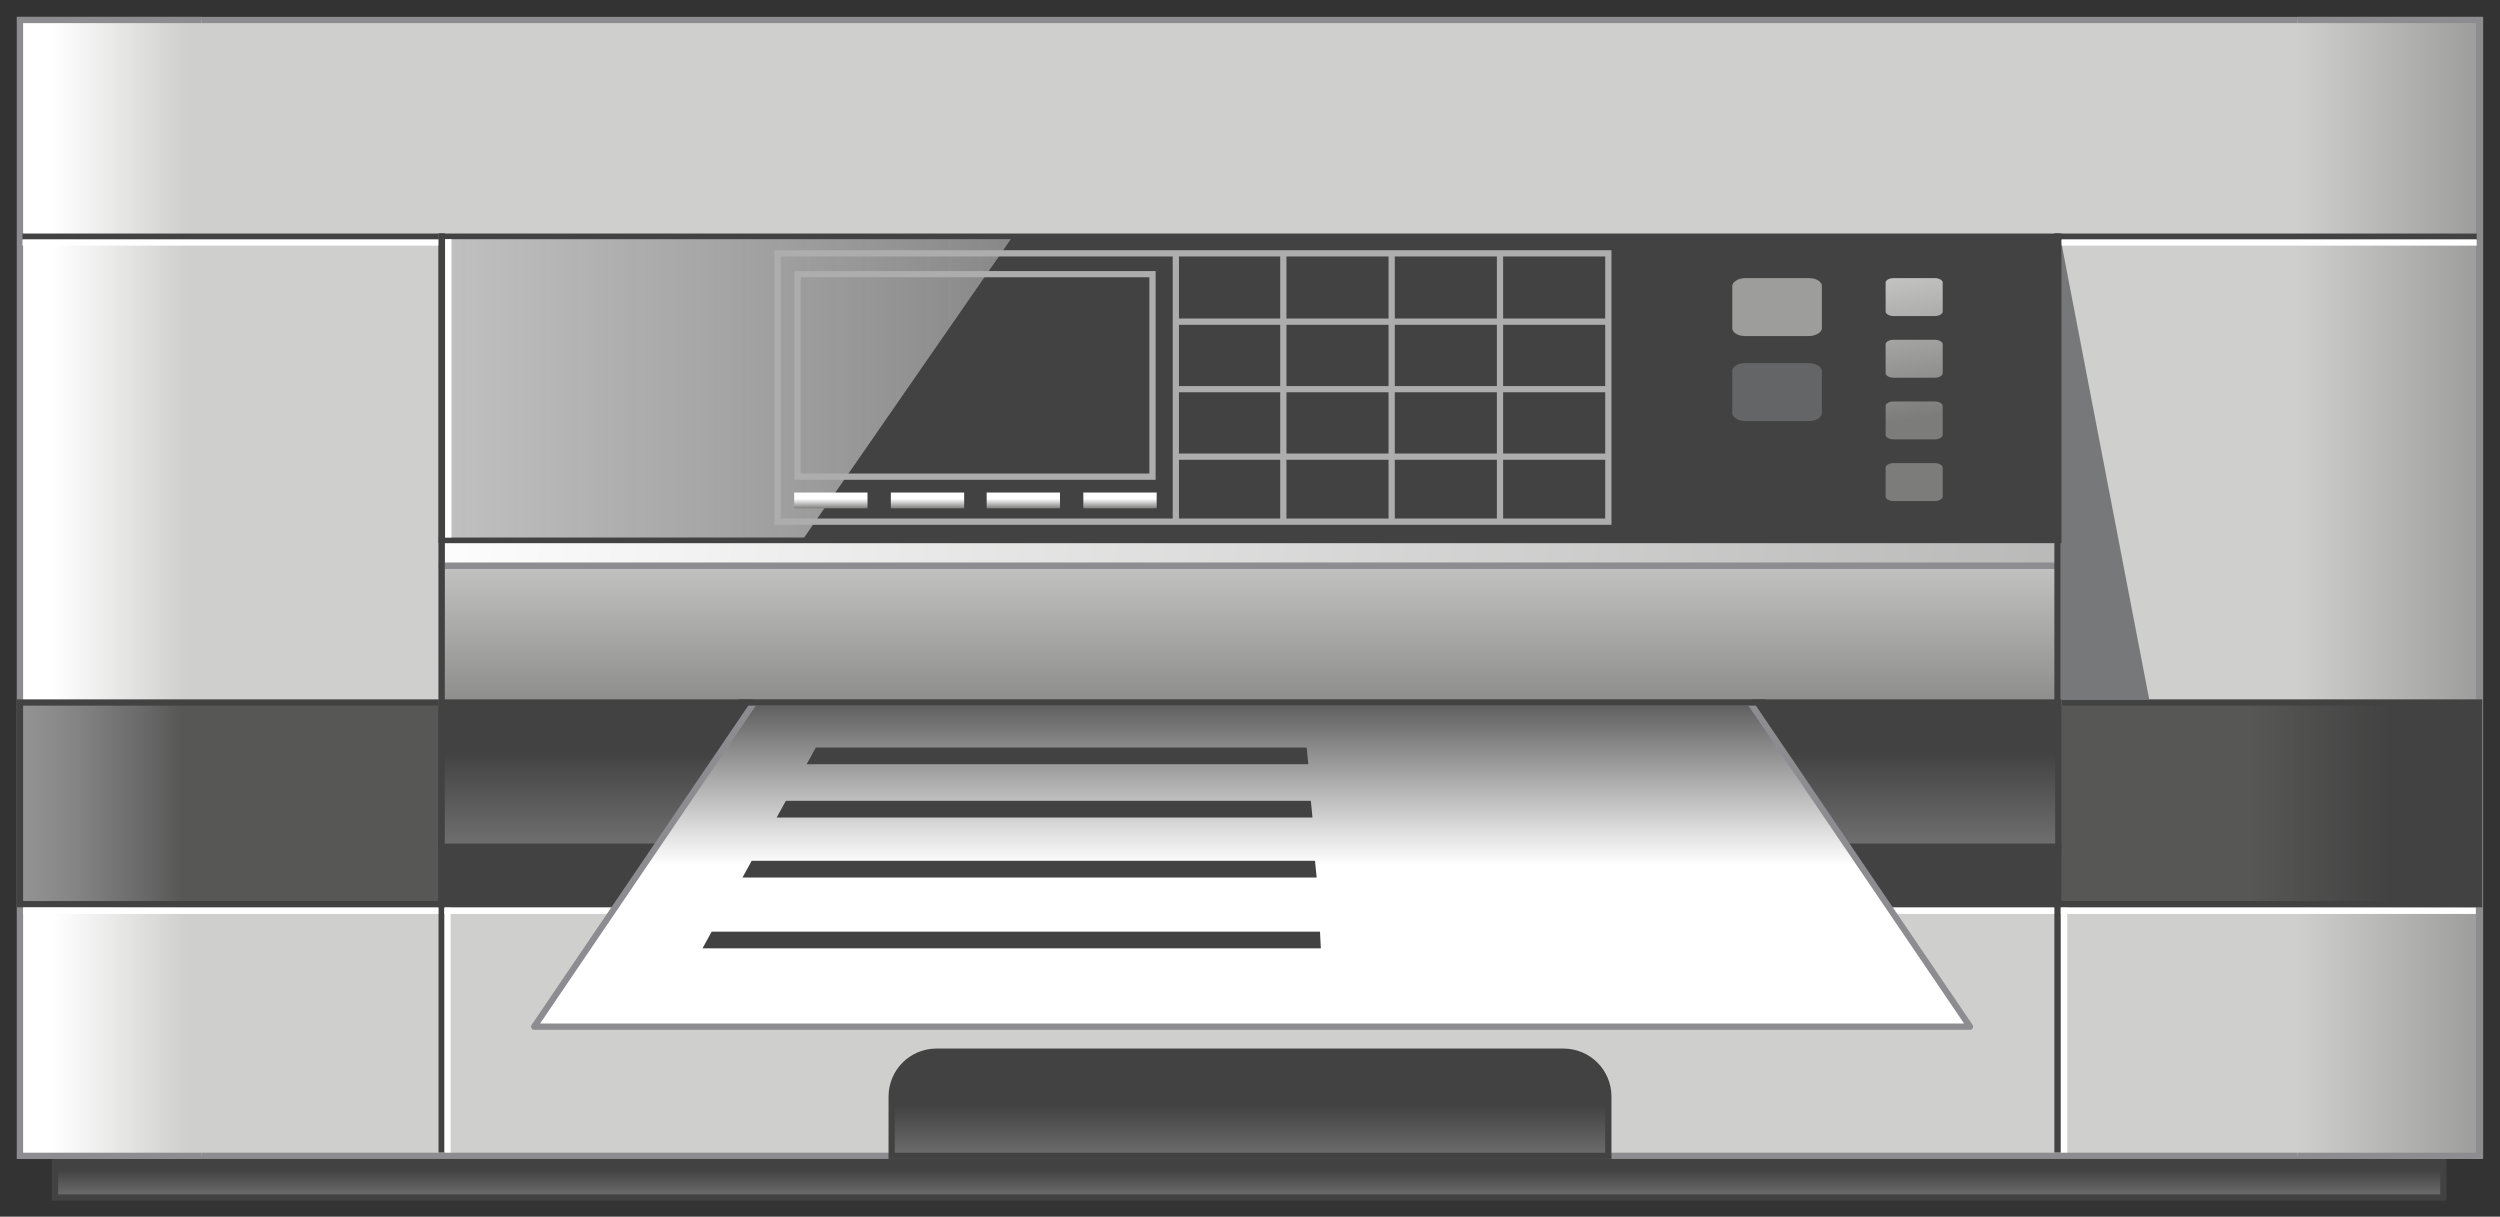 <?xml version="1.0" encoding="utf-8"?>

<!-- Copyright 2016 Siemens AG -->

<!-- Generator: Adobe Illustrator 16.0.4, SVG Export Plug-In . SVG Version: 6.00 Build 0)  -->
<!DOCTYPE svg PUBLIC "-//W3C//DTD SVG 1.1//EN" "http://www.w3.org/Graphics/SVG/1.1/DTD/svg11.dtd">
<svg version="1.1" id="PC_Hardware_Printer_Desktop"
	 xmlns="http://www.w3.org/2000/svg" xmlns:xlink="http://www.w3.org/1999/xlink" x="0px" y="0px" width="300px" height="146px"
	 viewBox="0 0 300 146" enable-background="new 0 0 300 146" xml:space="preserve">
<rect x="0" y="0" width="300" height="146" fill="#333333" stroke="none"/>
<linearGradient id="Base_2_" gradientUnits="userSpaceOnUse" x1="149.95" y1="154.072" x2="149.95" y2="140.418">
	<stop  offset="0" style="stop-color:#FFFFFF"/>
	<stop  offset="1" style="stop-color:#424242"/>
</linearGradient>
<rect id="Base_1_" x="6.6" y="138.7" fill="url(#Base_2_)" stroke="#424242" stroke-width="0.75" stroke-miterlimit="10" width="286.6" height="5"/>
<rect id="Shape_6_" x="2.4" y="2.4" fill="#CFCFCE" stroke="#8C8C91" stroke-width="0.75" stroke-miterlimit="10" width="295.2" height="136.3"/>
<linearGradient id="Curve_Right_1_" gradientUnits="userSpaceOnUse" x1="275.749" y1="70.542" x2="297.542" y2="70.542">
	<stop  offset="0" style="stop-color:#CFCFCE"/>
	<stop  offset="1" style="stop-color:#9D9D9C"/>
</linearGradient>
<polyline id="Curve_Right_2_" fill="url(#Curve_Right_1_)" stroke="#8C8C91" stroke-width="0.75" stroke-miterlimit="10" points="
	275.7,2.4 297.5,2.4 297.5,138.7 275.7,138.7 "/>
<linearGradient id="Curve_Left_1_" gradientUnits="userSpaceOnUse" x1="6.389" y1="70.542" x2="22.376" y2="70.542">
	<stop  offset="0" style="stop-color:#FFFFFF"/>
	<stop  offset="1" style="stop-color:#CFCFCE"/>
</linearGradient>
<polyline id="Curve_Left_3_" fill="url(#Curve_Left_1_)" stroke="#8C8C91" stroke-width="0.75" stroke-miterlimit="10" points="
	24.2,138.7 2.4,138.7 2.4,2.4 24.2,2.4 "/>
<linearGradient id="Black_Shape_Right_1_" gradientUnits="userSpaceOnUse" x1="270.014" y1="96.419" x2="286.873" y2="96.419">
	<stop  offset="0" style="stop-color:#575756"/>
	<stop  offset="1" style="stop-color:#424242"/>
</linearGradient>
<rect id="Black_Shape_Right_2_" x="246.9" y="84.3" fill="url(#Black_Shape_Right_1_)" stroke="#424242" stroke-width="0.75" stroke-miterlimit="10" width="50.6" height="24.2"/>
<linearGradient id="Black_Shape_Left_1_" gradientUnits="userSpaceOnUse" x1="-22.208" y1="96.419" x2="21.848" y2="96.419">
	<stop  offset="0" style="stop-color:#575756"/>
	<stop  offset="1.586480e-02" style="stop-color:#5D5C5C"/>
	<stop  offset="0.117" style="stop-color:#797878"/>
	<stop  offset="0.218" style="stop-color:#8D8D8C"/>
	<stop  offset="0.319" style="stop-color:#999998"/>
	<stop  offset="0.418" style="stop-color:#9D9D9C"/>
	<stop  offset="0.54" style="stop-color:#979696"/>
	<stop  offset="0.712" style="stop-color:#848484"/>
	<stop  offset="0.913" style="stop-color:#676666"/>
	<stop  offset="1" style="stop-color:#575756"/>
</linearGradient>
<rect id="Black_Shape_Left_2_" x="2.4" y="84.3" fill="url(#Black_Shape_Left_1_)" stroke="#424242" stroke-width="0.75" stroke-miterlimit="10" width="50.6" height="24.2"/>
<linearGradient id="Handle_Paper_Case_1_" gradientUnits="userSpaceOnUse" x1="149.971" y1="159.291" x2="149.971" y2="132.644">
	<stop  offset="0" style="stop-color:#FFFFFF"/>
	<stop  offset="1" style="stop-color:#424242"/>
</linearGradient>
<path id="Handle_Paper_Case_2_" fill="url(#Handle_Paper_Case_1_)" stroke="#424242" stroke-width="0.75" stroke-miterlimit="10" d="
	M193,131.6c0-3-2.4-5.4-5.4-5.4h-75.2c-3,0-5.4,2.4-5.4,5.4v7.1h86V131.6z"/>
<rect id="Front_Output_Tray_2_" x="53" y="101.6" fill="#424242" stroke="#424242" stroke-width="0.75" stroke-miterlimit="10" width="194" height="6.9"/>
<linearGradient id="Edge_Use_Panel_1_" gradientUnits="userSpaceOnUse" x1="56.497" y1="34.916" x2="395.945" y2="149.028">
	<stop  offset="0" style="stop-color:#FFFFFF"/>
	<stop  offset="1" style="stop-color:#7C7C7B"/>
</linearGradient>
<rect id="Edge_Use_Panel_2_" x="53" y="64.8" fill="url(#Edge_Use_Panel_1_)" stroke="#8C8C91" stroke-width="0.75" stroke-miterlimit="10" width="194" height="3.1"/>
<linearGradient id="Shape_under_Use_Panel_1_" gradientUnits="userSpaceOnUse" x1="149.955" y1="48.77" x2="149.955" y2="89.69">
	<stop  offset="0" style="stop-color:#FFFFFF"/>
	<stop  offset="1" style="stop-color:#7C7C7B"/>
</linearGradient>
<rect id="Shape_under_Use_Panel_2_" x="53" y="67.9" fill="url(#Shape_under_Use_Panel_1_)" stroke="#8C8C91" stroke-width="0.75" stroke-miterlimit="10" width="194" height="16.5"/>
<path id="Devider_Lines_37_" fill="none" stroke="#424242" stroke-width="0.75" stroke-miterlimit="10" d="M53,28v110.3 M246.9,28
	v110.3 M52.6,28.4H2.7 M297.2,28.4h-49.9"/>
<polygon id="Shadow_5_" fill="#77787A" points="247.3,83.9 247.3,28.8 257.9,83.9 "/>
<linearGradient id="Output_Tray_1_" gradientUnits="userSpaceOnUse" x1="149.954" y1="137.286" x2="149.954" y2="90.194">
	<stop  offset="0" style="stop-color:#FFFFFF"/>
	<stop  offset="1" style="stop-color:#424242"/>
</linearGradient>
<rect id="Output_Tray_2_" x="53" y="84.3" fill="url(#Output_Tray_1_)" stroke="#424242" stroke-width="0.75" stroke-miterlimit="10" width="194" height="17.3"/>
<g id="Use_Panel_2_">
	
		<rect id="Shape_2_" x="53" y="28.4" fill="#424242" stroke="#424242" stroke-width="0.75" stroke-miterlimit="10" width="194" height="36.4"/>
	
		<linearGradient id="Refection_Display_1_" gradientUnits="userSpaceOnUse" x1="705.51" y1="46.567" x2="773.426" y2="46.567" gradientTransform="matrix(-1 0 0 1 826.801 0)">
		<stop  offset="0" style="stop-color:#F2F2F2;stop-opacity:0.4"/>
		<stop  offset="1" style="stop-color:#F7F7F7;stop-opacity:0.7"/>
	</linearGradient>
	<polygon id="Refection_Display_2_" fill="url(#Refection_Display_1_)" points="53.4,28.7 121.3,28.7 96.5,64.5 53.4,64.5 	"/>
	<path id="Outline_Keypad__x2B_Display_2_" fill="none" stroke="#ADADAD" stroke-width="0.75" stroke-miterlimit="10" d="
		M138.3,57.2H95.7V32.9h42.6V57.2z M193,30.4H93.3v32.2H193V30.4z M141.1,30.7v31.9 M180,30.7v31.9 M167,30.7v31.9 M154,30.7v31.9
		 M141.1,38.6H193 M141.1,54.8H193 M141.1,46.7H193"/>
	<path id="Button_Big_2_3_" fill="#646567" stroke="#424242" stroke-width="0.75" stroke-miterlimit="10" d="M207.5,49.6
		c0,0.7,0.9,1.3,1.9,1.3h7.7c1.1,0,1.9-0.6,1.9-1.3v-5.1c0-0.7-0.9-1.3-1.9-1.3h-7.7c-1.1,0-1.9,0.6-1.9,1.3V49.6z"/>
	<path id="Button_Big_1_3_" fill="#9D9D9C" stroke="#424242" stroke-width="0.75" stroke-miterlimit="10" d="M207.5,34.3
		c0-0.7,0.9-1.3,1.9-1.3h7.7c1.1,0,1.9,0.6,1.9,1.3v5.1c0,0.7-0.9,1.3-1.9,1.3h-7.7c-1.1,0-1.9-0.6-1.9-1.3V34.3z"/>
	<linearGradient id="Buttons_Right_1_" gradientUnits="userSpaceOnUse" x1="224.982" y1="18.905" x2="230.251" y2="50.165">
		<stop  offset="0" style="stop-color:#FFFFFF"/>
		<stop  offset="1" style="stop-color:#7C7C7B"/>
	</linearGradient>
	<path id="Buttons_Right_2_" fill="url(#Buttons_Right_1_)" stroke="#424242" stroke-width="0.75" stroke-miterlimit="10" d="
		M225.9,33.9c0-0.5,0.6-0.9,1.3-0.9h5c0.7,0,1.3,0.4,1.3,0.9v3.5c0,0.5-0.6,0.9-1.3,0.9h-5c-0.7,0-1.3-0.4-1.3-0.9V33.9z
		 M225.9,44.8c0,0.5,0.6,0.9,1.3,0.9h5c0.7,0,1.3-0.4,1.3-0.9v-3.5c0-0.5-0.6-0.9-1.3-0.9h-5c-0.7,0-1.3,0.4-1.3,0.9V44.8z
		 M225.9,52.2c0,0.5,0.6,0.9,1.3,0.9h5c0.7,0,1.3-0.4,1.3-0.9v-3.5c0-0.5-0.6-0.9-1.3-0.9h-5c-0.7,0-1.3,0.4-1.3,0.9V52.2z
		 M225.9,59.6c0,0.5,0.6,0.9,1.3,0.9h5c0.7,0,1.3-0.4,1.3-0.9v-3.5c0-0.5-0.6-0.9-1.3-0.9h-5c-0.7,0-1.3,0.4-1.3,0.9V59.6z"/>
	
		<linearGradient id="Buttons_under_Display_1_" gradientUnits="userSpaceOnUse" x1="117.027" y1="59.861" x2="117.027" y2="61.033">
		<stop  offset="0" style="stop-color:#FFFFFF"/>
		<stop  offset="1" style="stop-color:#7C7C7B"/>
	</linearGradient>
	<path id="Buttons_under_Display_3_" fill="url(#Buttons_under_Display_1_)" d="M104.1,61h-8.8v-1.9h8.8V61z M138.8,59.1h-8.8V61
		h8.8V59.1z M115.7,59.1h-8.8V61h8.8V59.1z M127.2,59.1h-8.8V61h8.8V59.1z"/>
</g>
<path id="Reflection_Lines_2_" fill="none" stroke="#FFFFFF" stroke-width="0.75" stroke-miterlimit="10" d="M53.7,108.9v29.4
	 M247.7,108.9v29.4 M2.8,109.3h49.8 M247.3,109.3h49.8 M53.3,109.3h193.2 M52.6,29.1H2.7 M297.2,29.1h-49.8 M53.8,64.5V28.7"/>
<g id="Paper_3_">
	<linearGradient id="Sheet_1_" gradientUnits="userSpaceOnUse" x1="150.249" y1="103.811" x2="150.249" y2="80.975">
		<stop  offset="0" style="stop-color:#FFFFFF"/>
		<stop  offset="1" style="stop-color:#424242"/>
	</linearGradient>
	
		<polygon id="Sheet_3_" fill="url(#Sheet_1_)" stroke="#8C8C91" stroke-width="0.75" stroke-linecap="round" stroke-linejoin="round" stroke-miterlimit="10" points="
		236.4,123.2 64.1,123.2 90.5,84.3 210,84.3 	"/>
	<path id="Text_3_" fill="#424242" d="M157,91.7H96.8l1.1-2h58.9L157,91.7z M157.3,96.1h-63l-1.1,2h64.3L157.3,96.1z M157.8,103.3
		H90.2l-1.1,2H158L157.8,103.3z M158.4,111.8h-73l-1.1,2h74.2L158.4,111.8z"/>
	
		<line id="Shadow_Line_2_" fill="none" stroke="#424242" stroke-width="0.75" stroke-linecap="round" stroke-linejoin="round" stroke-miterlimit="10" x1="88.7" y1="84.3" x2="211.7" y2="84.3"/>
</g>
</svg>
